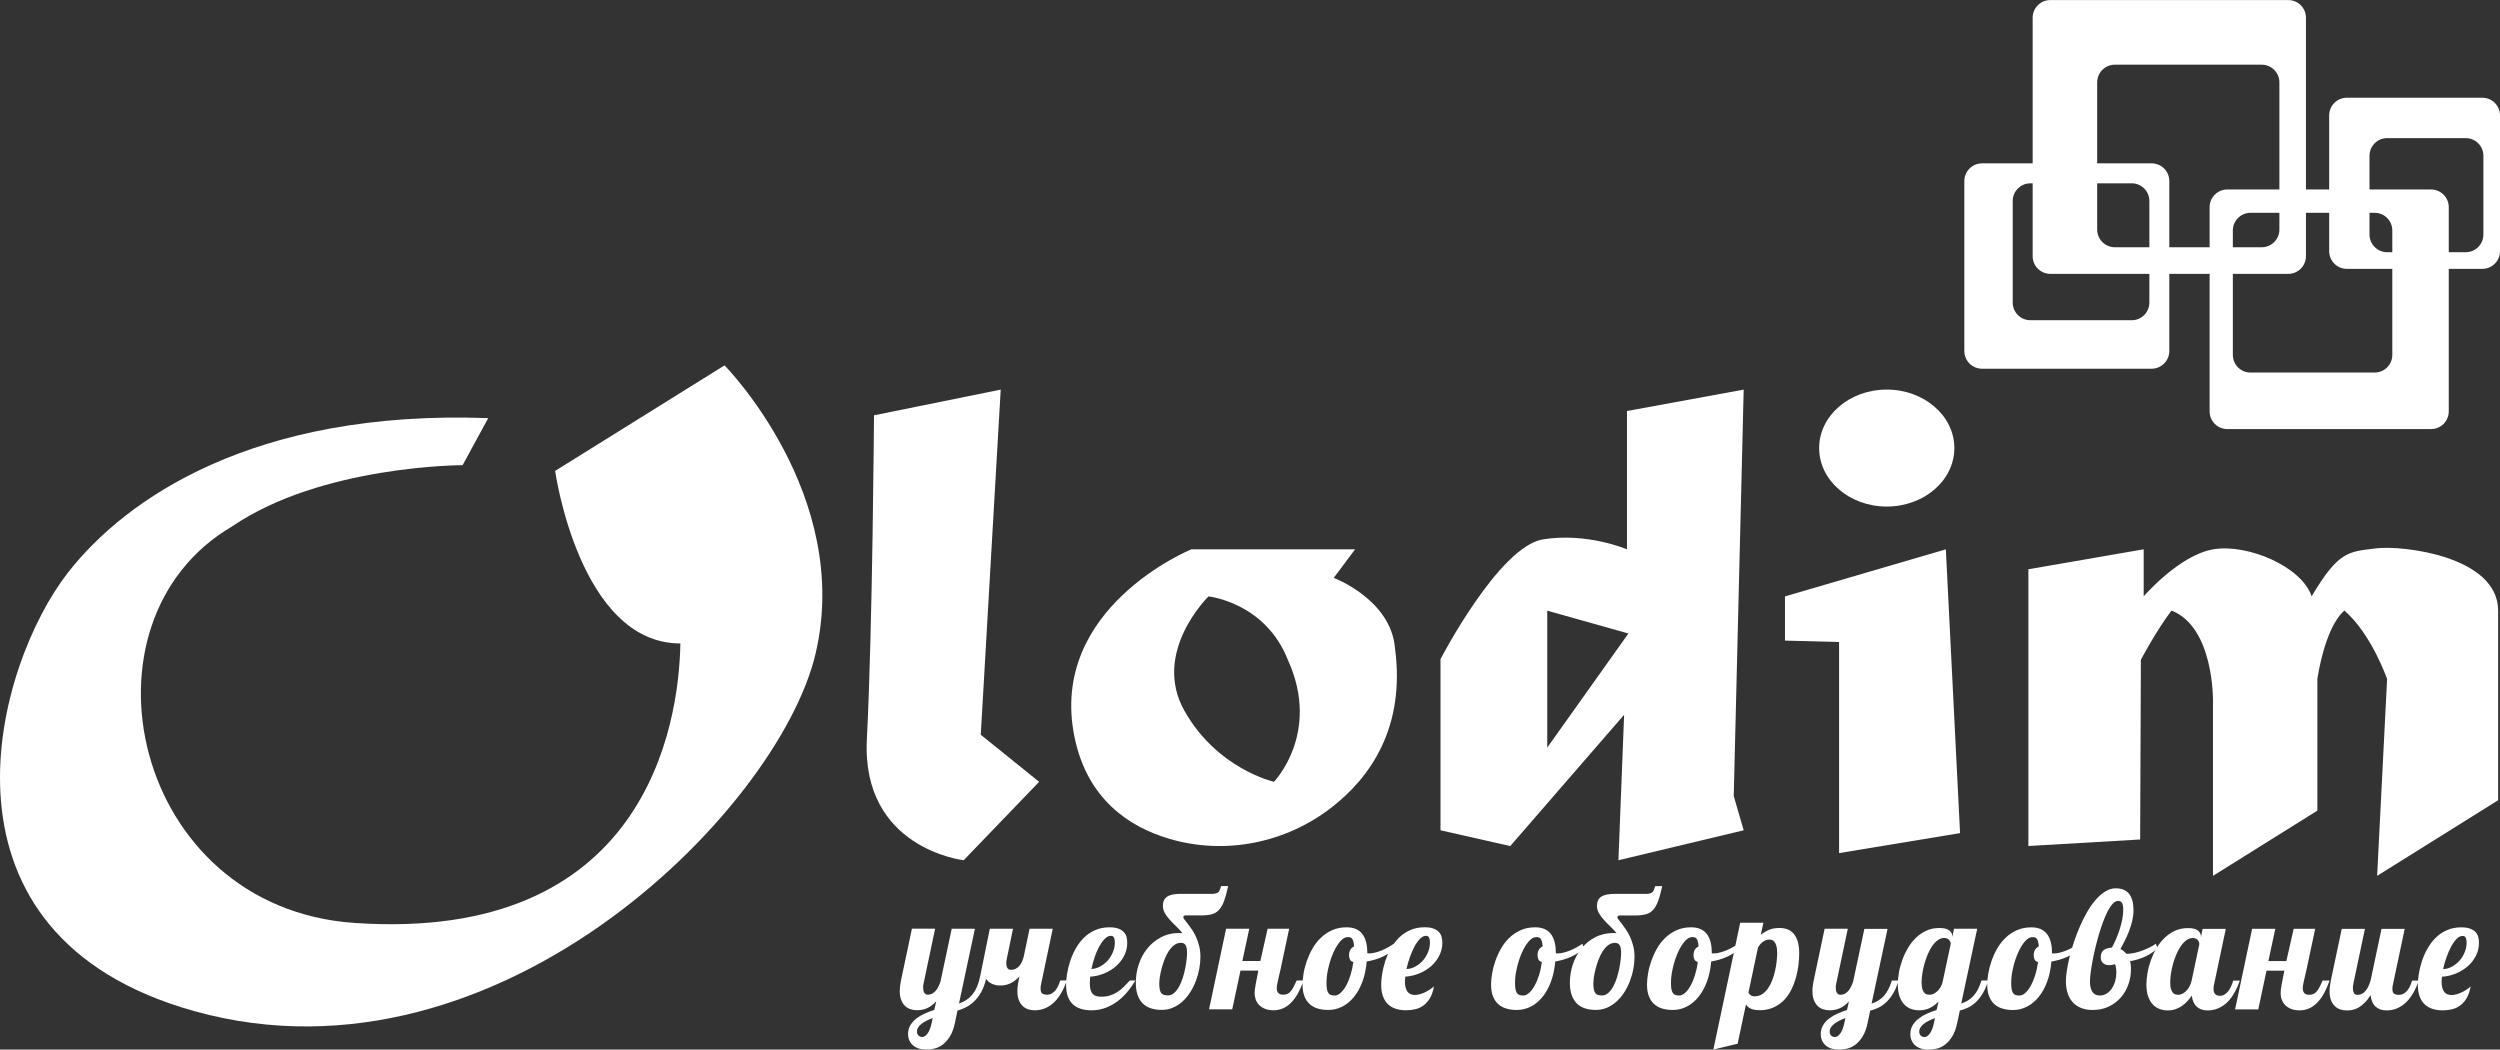 <svg width="131" height="55" viewBox="0 0 131 55" fill="none" xmlns="http://www.w3.org/2000/svg">
<rect x="0" y="0" width="131" height="55" fill="#333333" stroke="none"/>
<path d="M25.583 21.91C13.276 21.461 6.588 26.144 3.58 29.98C-0.257 34.871 -4.027 48.513 9.472 52.772C25.608 57.863 40.799 42.534 42.739 34.239C44.679 25.945 37.966 19.145 37.966 19.145L29.089 24.676C29.089 24.676 30.358 33.717 35.652 33.717C35.578 38.05 33.788 49.409 18.573 48.362C6.93 47.562 3.661 32.562 12.157 27.588C16.856 24.375 24.241 24.375 24.241 24.375L25.583 21.91Z" fill="white"/>
<path d="M45.798 21.762L52.437 20.416L51.392 38.501L54.451 40.967L50.497 45.076C50.497 45.076 45.127 44.477 45.424 38.725C45.722 32.973 45.798 21.762 45.798 21.762Z" fill="white"/>
<path d="M71.007 28.785L69.888 30.28C69.888 30.28 72.871 31.401 73.095 33.941C73.661 38.138 71.783 40.747 69.787 42.301C67.373 44.182 64.18 44.821 61.249 43.946C59.154 43.321 56.984 41.879 56.31 38.649C54.894 31.849 62.426 28.785 62.426 28.785H71.007ZM63.325 31.251C63.325 31.251 60.342 34.165 62.056 37.23C63.773 40.294 66.755 40.967 66.755 40.967C66.755 40.967 69.217 38.427 67.501 34.616C66.308 31.551 63.323 31.253 63.323 31.253L63.325 31.251Z" fill="white"/>
<path d="M75.482 43.507V34.54C75.482 34.54 78.541 28.637 80.853 28.263C83.164 27.888 85.254 28.785 85.254 28.785V21.537L91.369 20.416L90.848 41.713L91.369 43.507L84.806 45.076L85.104 37.454L79.136 44.334L75.482 43.507ZM85.328 33.195L81.076 32V39.173L85.328 33.195Z" fill="white"/>
<path d="M93.533 33.567V31.251L101.962 28.785L102.707 43.655L96.368 44.702V33.643L93.533 33.567Z" fill="white"/>
<path d="M98.865 26.543C100.822 26.543 102.408 25.171 102.408 23.479C102.408 21.786 100.822 20.414 98.865 20.414C96.909 20.414 95.323 21.786 95.323 23.479C95.323 25.171 96.909 26.543 98.865 26.543Z" fill="white"/>
<path d="M106.288 44.332V29.83L112.329 28.783V31.249C112.329 31.249 114.193 29.081 115.983 28.783C117.773 28.485 120.608 29.68 121.13 31.249C122.546 28.857 123.07 28.915 124.486 28.736C125.903 28.556 130.902 29.155 130.902 31.995V41.933L124.562 45.894L125.084 35.582C125.084 35.582 124.269 33.221 122.846 31.995C121.801 32.892 121.43 35.582 121.43 35.582V42.476L115.961 45.894V36.741C115.961 36.741 116.024 32.856 113.786 31.995C112.965 33.078 112.182 34.573 112.182 34.573L112.144 43.989L106.288 44.33V44.332Z" fill="white"/>
<path d="M112.745 19.32H103.858C103.345 19.32 102.931 18.905 102.931 18.392V9.488C102.931 8.974 103.345 8.56 103.858 8.56H112.745C113.258 8.56 113.672 8.974 113.672 9.488V18.392C113.672 18.905 113.258 19.32 112.745 19.32ZM112.627 15.852V10.535C112.627 10.021 112.213 9.606 111.7 9.606H106.393C105.88 9.606 105.466 10.021 105.466 10.535V15.852C105.466 16.366 105.88 16.78 106.393 16.78H111.7C112.213 16.78 112.627 16.366 112.627 15.852Z" fill="white"/>
<path d="M130.074 14.088H122.976C122.463 14.088 122.049 13.673 122.049 13.16V6.049C122.049 5.535 122.463 5.121 122.976 5.121H130.074C130.586 5.121 131 5.535 131 6.049V13.16C131 13.673 130.586 14.088 130.074 14.088ZM124.162 8.165V12.288C124.162 12.801 124.576 13.216 125.088 13.216H129.203C129.716 13.216 130.13 12.801 130.13 12.288V8.165C130.13 7.652 129.716 7.237 129.203 7.237H125.088C124.576 7.237 124.162 7.652 124.162 8.165Z" fill="white"/>
<path d="M128.315 10.857V21.555C128.315 22.069 127.901 22.483 127.388 22.483H116.711C116.198 22.483 115.784 22.069 115.784 21.555V10.857C115.784 10.344 116.198 9.929 116.711 9.929H127.388C127.901 9.929 128.315 10.344 128.315 10.857ZM124.43 11.151H117.928C117.415 11.151 117.001 11.566 117.001 12.079V18.594C117.001 19.107 117.415 19.522 117.928 19.522H124.43C124.943 19.522 125.357 19.107 125.357 18.594V12.079C125.357 11.566 124.943 11.151 124.43 11.151Z" fill="white"/>
<path d="M106.511 13.422V0.931C106.511 0.417 106.925 0.003 107.438 0.003H119.906C120.418 0.003 120.832 0.417 120.832 0.931V13.422C120.832 13.935 120.418 14.35 119.906 14.35H107.438C106.925 14.35 106.511 13.935 106.511 13.422ZM110.819 12.956H118.514C119.026 12.956 119.44 12.541 119.44 12.028V4.318C119.44 3.805 119.026 3.39 118.514 3.39H110.819C110.306 3.39 109.892 3.805 109.892 4.318V12.028C109.892 12.541 110.306 12.956 110.819 12.956Z" fill="white"/>
<path d="M55.905 51.376C55.825 51.604 55.74 51.801 55.646 51.969C55.552 52.138 55.455 52.279 55.355 52.395C55.254 52.512 55.153 52.604 55.048 52.676C54.943 52.748 54.842 52.801 54.744 52.842C54.645 52.88 54.551 52.907 54.46 52.92C54.37 52.934 54.287 52.94 54.214 52.94C54.088 52.94 53.97 52.92 53.86 52.882C53.75 52.844 53.654 52.783 53.574 52.7C53.493 52.617 53.428 52.514 53.381 52.386C53.334 52.261 53.312 52.108 53.312 51.929C53.312 51.853 53.316 51.768 53.327 51.676C53.339 51.584 53.354 51.483 53.377 51.378L53.417 51.167C53.327 51.266 53.236 51.346 53.146 51.409C53.057 51.472 52.969 51.519 52.884 51.553C52.799 51.586 52.717 51.611 52.638 51.622C52.558 51.636 52.482 51.64 52.408 51.64C52.253 51.64 52.115 51.611 51.987 51.555C51.862 51.499 51.754 51.411 51.669 51.292C51.604 51.58 51.513 51.819 51.399 52.014C51.285 52.209 51.157 52.371 51.02 52.496C50.884 52.622 50.741 52.723 50.593 52.792C50.445 52.864 50.304 52.918 50.172 52.954L50.045 53.563C49.984 53.866 49.897 54.111 49.783 54.297C49.669 54.483 49.541 54.628 49.403 54.734C49.262 54.839 49.116 54.908 48.964 54.944C48.812 54.98 48.666 54.998 48.526 54.998C48.396 54.998 48.275 54.98 48.161 54.947C48.047 54.913 47.948 54.861 47.863 54.794C47.778 54.727 47.711 54.642 47.66 54.539C47.608 54.435 47.583 54.315 47.583 54.178C47.583 54.001 47.626 53.846 47.709 53.711C47.791 53.577 47.901 53.458 48.031 53.359C48.163 53.259 48.311 53.173 48.474 53.102C48.637 53.03 48.798 52.969 48.957 52.92L49.06 52.467C48.971 52.566 48.879 52.647 48.789 52.709C48.7 52.772 48.611 52.819 48.526 52.851C48.44 52.884 48.358 52.907 48.279 52.918C48.201 52.929 48.123 52.936 48.049 52.936C47.923 52.936 47.805 52.916 47.695 52.877C47.586 52.839 47.489 52.779 47.409 52.696C47.328 52.613 47.263 52.51 47.217 52.382C47.169 52.257 47.147 52.104 47.147 51.925C47.147 51.849 47.152 51.763 47.163 51.671C47.174 51.58 47.19 51.479 47.212 51.373L47.785 48.663H49L48.396 51.535C48.38 51.606 48.371 51.678 48.371 51.75C48.371 51.799 48.376 51.846 48.385 51.891C48.393 51.936 48.407 51.974 48.425 52.008C48.445 52.041 48.469 52.07 48.501 52.091C48.532 52.111 48.572 52.122 48.622 52.122C48.698 52.122 48.772 52.104 48.839 52.07C48.906 52.037 48.966 51.987 49.022 51.927C49.078 51.864 49.125 51.792 49.168 51.707C49.21 51.622 49.248 51.53 49.282 51.431L49.87 48.667H51.085L50.251 52.586C50.392 52.537 50.519 52.474 50.636 52.398C50.752 52.322 50.857 52.227 50.951 52.113C51.045 51.999 51.126 51.862 51.195 51.703C51.264 51.544 51.322 51.353 51.365 51.133L51.866 48.667H53.081L52.757 50.239C52.737 50.315 52.728 50.394 52.728 50.474C52.728 50.571 52.746 50.651 52.784 50.719C52.822 50.786 52.887 50.819 52.983 50.819C53.148 50.819 53.287 50.752 53.406 50.62C53.522 50.488 53.605 50.311 53.65 50.093L53.95 48.665H55.164L54.56 51.537C54.547 51.584 54.538 51.629 54.533 51.676C54.529 51.721 54.527 51.766 54.527 51.81C54.527 51.929 54.554 52.01 54.61 52.055C54.666 52.1 54.753 52.122 54.874 52.122C54.956 52.122 55.032 52.104 55.1 52.066C55.167 52.028 55.232 51.976 55.29 51.911C55.348 51.846 55.397 51.766 55.442 51.674C55.487 51.582 55.523 51.481 55.554 51.376H55.907H55.905ZM48.872 53.346C48.763 53.386 48.657 53.431 48.559 53.48C48.461 53.528 48.373 53.581 48.297 53.64C48.221 53.698 48.161 53.761 48.116 53.833C48.071 53.902 48.049 53.98 48.049 54.066C48.049 54.095 48.053 54.128 48.065 54.16C48.076 54.193 48.094 54.222 48.116 54.249C48.138 54.276 48.17 54.299 48.206 54.315C48.241 54.33 48.284 54.339 48.333 54.339C48.42 54.339 48.51 54.279 48.604 54.155C48.696 54.032 48.769 53.844 48.823 53.588L48.872 53.344V53.346ZM59.497 51.376C59.378 51.573 59.244 51.766 59.092 51.954C58.939 52.142 58.767 52.308 58.577 52.454C58.387 52.599 58.174 52.716 57.944 52.806C57.713 52.895 57.458 52.94 57.181 52.94C56.979 52.94 56.798 52.916 56.637 52.864C56.476 52.812 56.337 52.734 56.221 52.626C56.104 52.519 56.017 52.382 55.954 52.212C55.892 52.044 55.863 51.837 55.863 51.6C55.863 51.438 55.878 51.25 55.912 51.039C55.945 50.828 55.997 50.611 56.069 50.387C56.14 50.165 56.234 49.945 56.353 49.73C56.471 49.515 56.614 49.324 56.78 49.154C56.946 48.983 57.145 48.849 57.369 48.746C57.595 48.643 57.85 48.591 58.138 48.591C58.328 48.591 58.483 48.614 58.602 48.658C58.72 48.703 58.816 48.764 58.886 48.838C58.955 48.912 59.004 48.997 59.029 49.096C59.056 49.194 59.067 49.295 59.067 49.398C59.067 49.643 59.013 49.871 58.906 50.08C58.798 50.291 58.655 50.474 58.476 50.631C58.297 50.788 58.089 50.914 57.856 51.01C57.624 51.106 57.38 51.163 57.127 51.178C57.122 51.241 57.116 51.301 57.114 51.358C57.109 51.414 57.107 51.467 57.107 51.517C57.107 51.66 57.12 51.777 57.145 51.869C57.172 51.961 57.21 52.032 57.261 52.086C57.313 52.138 57.375 52.176 57.451 52.196C57.527 52.216 57.615 52.227 57.718 52.227C57.886 52.227 58.038 52.205 58.172 52.162C58.308 52.117 58.434 52.057 58.552 51.981C58.671 51.904 58.783 51.813 58.888 51.709C58.993 51.604 59.1 51.494 59.208 51.376H59.497ZM57.194 50.777C57.353 50.766 57.507 50.721 57.655 50.64C57.803 50.559 57.935 50.456 58.047 50.329C58.158 50.201 58.248 50.055 58.317 49.891C58.385 49.728 58.418 49.557 58.418 49.383C58.418 49.277 58.402 49.194 58.373 49.131C58.342 49.069 58.288 49.037 58.208 49.037C58.1 49.037 57.995 49.089 57.892 49.192C57.789 49.295 57.693 49.43 57.601 49.593C57.512 49.759 57.431 49.945 57.36 50.151C57.29 50.36 57.234 50.568 57.192 50.777H57.194ZM62.115 47.972C62.083 47.972 62.059 47.977 62.038 47.988C62.018 47.999 62.007 48.029 62.007 48.076C62.007 48.098 62.03 48.136 62.072 48.192C62.117 48.248 62.17 48.318 62.238 48.403C62.303 48.488 62.376 48.589 62.455 48.703C62.533 48.818 62.605 48.948 62.672 49.093C62.739 49.239 62.793 49.398 62.837 49.573C62.882 49.748 62.902 49.938 62.902 50.142C62.902 50.346 62.882 50.559 62.84 50.777C62.799 50.994 62.739 51.205 62.661 51.411C62.582 51.618 62.484 51.813 62.367 51.994C62.251 52.178 62.117 52.337 61.967 52.474C61.817 52.611 61.649 52.721 61.466 52.799C61.282 52.88 61.083 52.918 60.868 52.918C60.653 52.918 60.468 52.889 60.3 52.833C60.132 52.777 59.991 52.691 59.875 52.575C59.758 52.458 59.671 52.312 59.608 52.131C59.546 51.952 59.517 51.736 59.517 51.49C59.517 51.172 59.566 50.855 59.667 50.546C59.767 50.234 59.915 49.956 60.112 49.71C60.309 49.463 60.548 49.266 60.835 49.114C61.121 48.963 61.448 48.887 61.819 48.887C61.848 48.887 61.875 48.887 61.898 48.892C61.92 48.896 61.942 48.896 61.962 48.896C61.85 48.762 61.734 48.636 61.613 48.522C61.492 48.405 61.383 48.293 61.282 48.181C61.181 48.069 61.099 47.957 61.034 47.84C60.969 47.724 60.935 47.598 60.935 47.461C60.935 47.246 61.007 47.089 61.155 46.988C61.3 46.887 61.533 46.838 61.85 46.838H63.509C63.607 46.838 63.685 46.827 63.748 46.802C63.811 46.78 63.858 46.739 63.891 46.683C63.925 46.627 63.956 46.542 63.983 46.43H64.355C64.285 46.755 64.213 47.017 64.14 47.217C64.066 47.419 63.974 47.573 63.869 47.685C63.761 47.798 63.634 47.872 63.484 47.91C63.334 47.948 63.151 47.968 62.931 47.968H62.121L62.115 47.972ZM61.188 52.162C61.313 52.162 61.428 52.117 61.528 52.028C61.629 51.938 61.716 51.824 61.792 51.683C61.868 51.541 61.931 51.387 61.985 51.216C62.036 51.046 62.079 50.88 62.11 50.716C62.141 50.555 62.166 50.405 62.179 50.268C62.195 50.131 62.202 50.03 62.202 49.961C62.202 49.851 62.195 49.759 62.182 49.687C62.168 49.613 62.148 49.557 62.119 49.517C62.092 49.477 62.059 49.447 62.018 49.43C61.978 49.414 61.933 49.405 61.88 49.405C61.745 49.405 61.624 49.447 61.515 49.533C61.407 49.618 61.311 49.728 61.226 49.86C61.144 49.995 61.07 50.142 61.009 50.306C60.949 50.47 60.9 50.629 60.859 50.786C60.819 50.943 60.79 51.089 60.772 51.223C60.754 51.358 60.745 51.461 60.745 51.532C60.745 51.656 60.754 51.759 60.77 51.84C60.785 51.92 60.812 51.985 60.848 52.032C60.884 52.079 60.929 52.113 60.985 52.131C61.041 52.149 61.108 52.158 61.186 52.158L61.188 52.162ZM68.304 51.376C67.95 52.418 67.427 52.938 66.735 52.938C66.565 52.938 66.418 52.913 66.292 52.864C66.167 52.815 66.064 52.747 65.983 52.667C65.903 52.584 65.843 52.49 65.802 52.38C65.762 52.272 65.742 52.16 65.742 52.044C65.742 51.927 65.76 51.77 65.798 51.568C65.836 51.367 65.88 51.131 65.936 50.86H65.001L64.569 52.889H63.354L64.247 48.665H65.462L65.1 50.355H66.042L66.424 48.665H67.552L67.107 50.761C67.044 51.032 66.993 51.252 66.957 51.416C66.921 51.58 66.901 51.696 66.901 51.768C66.901 52.005 67.013 52.122 67.239 52.122C67.324 52.122 67.398 52.108 67.46 52.079C67.523 52.05 67.581 52.005 67.635 51.943C67.689 51.88 67.738 51.804 67.787 51.709C67.834 51.615 67.888 51.505 67.946 51.376H68.304ZM73.11 49.681C72.945 49.853 72.732 50.001 72.473 50.122C72.211 50.243 71.927 50.331 71.616 50.382C71.582 50.772 71.508 51.124 71.392 51.438C71.275 51.752 71.128 52.019 70.949 52.239C70.77 52.458 70.566 52.629 70.336 52.745C70.105 52.864 69.861 52.922 69.602 52.922C69.407 52.922 69.226 52.898 69.06 52.851C68.895 52.803 68.751 52.725 68.633 52.62C68.514 52.514 68.42 52.375 68.353 52.207C68.286 52.039 68.252 51.833 68.252 51.591C68.252 51.425 68.27 51.239 68.304 51.028C68.337 50.817 68.393 50.602 68.469 50.378C68.546 50.156 68.642 49.936 68.763 49.723C68.881 49.51 69.027 49.32 69.199 49.152C69.371 48.983 69.568 48.849 69.794 48.746C70.02 48.643 70.275 48.591 70.564 48.591C71.287 48.591 71.647 49.042 71.647 49.941V49.95C71.66 49.954 71.674 49.959 71.685 49.959H71.736C71.835 49.959 71.942 49.945 72.056 49.916C72.171 49.887 72.285 49.849 72.401 49.802C72.515 49.755 72.629 49.701 72.739 49.638C72.849 49.575 72.949 49.515 73.039 49.45L73.112 49.681H73.11ZM70.915 50.407C70.828 50.385 70.767 50.342 70.736 50.277C70.705 50.212 70.689 50.138 70.689 50.053C70.689 49.934 70.714 49.838 70.761 49.761C70.808 49.685 70.873 49.629 70.953 49.593C70.949 49.504 70.938 49.425 70.924 49.365C70.911 49.304 70.891 49.252 70.866 49.212C70.841 49.172 70.81 49.145 70.774 49.127C70.736 49.111 70.689 49.102 70.633 49.102C70.532 49.102 70.434 49.14 70.34 49.219C70.246 49.297 70.159 49.401 70.074 49.531C69.991 49.66 69.913 49.809 69.843 49.974C69.774 50.14 69.714 50.313 69.664 50.488C69.615 50.665 69.577 50.837 69.548 51.01C69.521 51.183 69.508 51.337 69.508 51.479C69.508 51.62 69.514 51.732 69.53 51.822C69.546 51.909 69.57 51.978 69.604 52.03C69.638 52.082 69.682 52.115 69.738 52.135C69.794 52.156 69.861 52.165 69.94 52.165C70.04 52.165 70.143 52.12 70.246 52.028C70.349 51.936 70.445 51.813 70.532 51.656C70.62 51.499 70.698 51.313 70.765 51.1C70.832 50.885 70.882 50.654 70.915 50.407ZM75.14 51.689C75.095 51.934 75.028 52.135 74.934 52.295C74.84 52.454 74.73 52.582 74.601 52.678C74.471 52.774 74.33 52.842 74.173 52.88C74.016 52.918 73.853 52.938 73.683 52.938C73.486 52.938 73.307 52.913 73.146 52.862C72.985 52.81 72.849 52.732 72.734 52.624C72.62 52.517 72.533 52.38 72.468 52.209C72.405 52.041 72.374 51.835 72.374 51.597C72.374 51.436 72.39 51.248 72.423 51.037C72.457 50.826 72.508 50.609 72.58 50.385C72.652 50.163 72.746 49.943 72.864 49.728C72.983 49.513 73.126 49.322 73.291 49.152C73.457 48.981 73.654 48.847 73.88 48.744C74.106 48.641 74.361 48.589 74.65 48.589C74.84 48.589 74.994 48.611 75.113 48.656C75.232 48.701 75.328 48.762 75.397 48.836C75.466 48.91 75.516 48.995 75.54 49.093C75.565 49.192 75.578 49.293 75.578 49.396C75.578 49.64 75.525 49.869 75.417 50.078C75.31 50.288 75.167 50.472 74.988 50.629C74.809 50.786 74.601 50.911 74.368 51.008C74.135 51.104 73.891 51.16 73.638 51.176C73.634 51.223 73.627 51.268 73.625 51.31C73.621 51.353 73.618 51.393 73.618 51.431C73.618 51.566 73.632 51.678 73.659 51.77C73.685 51.86 73.723 51.934 73.77 51.987C73.817 52.041 73.871 52.079 73.936 52.102C74.001 52.124 74.068 52.135 74.142 52.135C74.225 52.135 74.31 52.122 74.399 52.097C74.489 52.073 74.576 52.039 74.663 51.999C74.751 51.958 74.833 51.909 74.916 51.858C74.999 51.806 75.073 51.748 75.138 51.687L75.14 51.689ZM73.699 50.777C73.86 50.772 74.016 50.728 74.164 50.647C74.312 50.566 74.444 50.461 74.558 50.333C74.672 50.205 74.762 50.059 74.829 49.894C74.896 49.728 74.93 49.557 74.93 49.383C74.93 49.277 74.914 49.194 74.885 49.131C74.856 49.069 74.8 49.037 74.719 49.037C74.612 49.037 74.507 49.091 74.404 49.197C74.301 49.302 74.204 49.439 74.115 49.607C74.025 49.775 73.945 49.961 73.873 50.167C73.802 50.373 73.741 50.577 73.699 50.777ZM82.989 49.681C82.824 49.853 82.611 50.001 82.352 50.122C82.09 50.243 81.806 50.331 81.495 50.382C81.461 50.772 81.387 51.124 81.271 51.438C81.155 51.752 81.007 52.019 80.828 52.239C80.649 52.458 80.445 52.629 80.215 52.745C79.984 52.864 79.74 52.922 79.481 52.922C79.286 52.922 79.105 52.898 78.939 52.851C78.774 52.803 78.63 52.725 78.512 52.62C78.393 52.514 78.299 52.375 78.232 52.207C78.165 52.039 78.132 51.833 78.132 51.591C78.132 51.425 78.149 51.239 78.183 51.028C78.217 50.817 78.272 50.602 78.349 50.378C78.425 50.156 78.521 49.936 78.642 49.723C78.76 49.51 78.906 49.32 79.078 49.152C79.25 48.983 79.447 48.849 79.673 48.746C79.899 48.643 80.154 48.591 80.443 48.591C81.166 48.591 81.526 49.042 81.526 49.941V49.95C81.539 49.954 81.553 49.959 81.564 49.959H81.615C81.714 49.959 81.821 49.945 81.936 49.916C82.05 49.887 82.164 49.849 82.28 49.802C82.394 49.755 82.508 49.701 82.618 49.638C82.728 49.575 82.828 49.515 82.918 49.45L82.992 49.681H82.989ZM80.794 50.407C80.707 50.385 80.647 50.342 80.615 50.277C80.584 50.212 80.568 50.138 80.568 50.053C80.568 49.934 80.593 49.838 80.64 49.761C80.687 49.685 80.752 49.629 80.832 49.593C80.828 49.504 80.817 49.425 80.803 49.365C80.79 49.304 80.77 49.252 80.745 49.212C80.721 49.172 80.689 49.145 80.653 49.127C80.615 49.111 80.568 49.102 80.512 49.102C80.412 49.102 80.313 49.14 80.219 49.219C80.125 49.297 80.038 49.401 79.953 49.531C79.87 49.66 79.792 49.809 79.722 49.974C79.653 50.14 79.593 50.313 79.543 50.488C79.494 50.665 79.456 50.837 79.427 51.01C79.4 51.183 79.387 51.337 79.387 51.479C79.387 51.62 79.394 51.732 79.409 51.822C79.425 51.909 79.45 51.978 79.483 52.03C79.517 52.082 79.561 52.115 79.617 52.135C79.673 52.156 79.74 52.165 79.819 52.165C79.919 52.165 80.022 52.12 80.125 52.028C80.228 51.936 80.324 51.813 80.412 51.656C80.499 51.499 80.577 51.313 80.644 51.1C80.712 50.885 80.761 50.654 80.794 50.407ZM84.86 47.975C84.829 47.975 84.804 47.979 84.784 47.99C84.764 48.002 84.753 48.031 84.753 48.078C84.753 48.1 84.775 48.138 84.818 48.194C84.862 48.25 84.916 48.32 84.983 48.405C85.048 48.49 85.122 48.591 85.2 48.706C85.278 48.82 85.35 48.95 85.417 49.096C85.484 49.241 85.538 49.401 85.583 49.575C85.628 49.752 85.648 49.941 85.648 50.145C85.648 50.349 85.628 50.562 85.585 50.779C85.545 50.997 85.484 51.207 85.406 51.414C85.328 51.62 85.229 51.815 85.113 51.996C84.997 52.18 84.862 52.339 84.712 52.476C84.562 52.613 84.395 52.723 84.211 52.801C84.028 52.882 83.829 52.92 83.614 52.92C83.399 52.92 83.213 52.891 83.045 52.835C82.877 52.779 82.737 52.694 82.62 52.577C82.506 52.461 82.417 52.315 82.354 52.133C82.291 51.954 82.262 51.739 82.262 51.492C82.262 51.174 82.311 50.858 82.412 50.548C82.513 50.237 82.66 49.959 82.857 49.712C83.054 49.465 83.294 49.268 83.58 49.116C83.867 48.966 84.193 48.889 84.565 48.889C84.594 48.889 84.621 48.889 84.643 48.894C84.665 48.896 84.688 48.898 84.708 48.898C84.596 48.764 84.48 48.638 84.359 48.524C84.238 48.41 84.128 48.295 84.028 48.183C83.927 48.071 83.844 47.959 83.779 47.842C83.714 47.726 83.681 47.6 83.681 47.464C83.681 47.248 83.755 47.091 83.9 46.99C84.046 46.89 84.278 46.84 84.596 46.84H86.254C86.353 46.84 86.431 46.829 86.494 46.804C86.556 46.782 86.603 46.742 86.637 46.686C86.67 46.63 86.702 46.544 86.728 46.432H87.1C87.031 46.757 86.959 47.02 86.885 47.219C86.811 47.419 86.72 47.576 86.614 47.688C86.507 47.8 86.379 47.874 86.23 47.912C86.08 47.95 85.896 47.97 85.677 47.97H84.867L84.86 47.975ZM83.934 52.165C84.059 52.165 84.173 52.12 84.274 52.03C84.374 51.94 84.462 51.826 84.538 51.685C84.614 51.544 84.677 51.389 84.73 51.219C84.782 51.048 84.824 50.882 84.856 50.719C84.887 50.557 84.912 50.407 84.925 50.27C84.941 50.133 84.947 50.033 84.947 49.963C84.947 49.853 84.941 49.761 84.927 49.69C84.914 49.618 84.894 49.56 84.865 49.519C84.838 49.479 84.804 49.45 84.764 49.432C84.724 49.416 84.679 49.407 84.625 49.407C84.491 49.407 84.37 49.45 84.26 49.535C84.151 49.62 84.057 49.73 83.972 49.862C83.889 49.997 83.815 50.145 83.755 50.308C83.694 50.472 83.645 50.631 83.605 50.788C83.564 50.945 83.535 51.091 83.517 51.225C83.5 51.36 83.491 51.463 83.491 51.535C83.491 51.658 83.5 51.761 83.515 51.842C83.531 51.922 83.558 51.987 83.594 52.035C83.629 52.082 83.674 52.115 83.73 52.133C83.786 52.151 83.853 52.16 83.931 52.16L83.934 52.165ZM91.161 49.681C90.996 49.853 90.783 50.001 90.523 50.122C90.262 50.243 89.978 50.331 89.666 50.382C89.633 50.772 89.559 51.124 89.443 51.438C89.326 51.752 89.179 52.019 89 52.239C88.821 52.458 88.617 52.629 88.387 52.745C88.156 52.864 87.912 52.922 87.653 52.922C87.458 52.922 87.277 52.898 87.111 52.851C86.946 52.803 86.802 52.725 86.684 52.62C86.565 52.514 86.471 52.375 86.404 52.207C86.337 52.039 86.303 51.833 86.303 51.591C86.303 51.425 86.321 51.239 86.355 51.028C86.388 50.817 86.444 50.602 86.52 50.378C86.597 50.156 86.693 49.936 86.814 49.723C86.932 49.51 87.078 49.32 87.25 49.152C87.422 48.983 87.619 48.849 87.845 48.746C88.071 48.643 88.326 48.591 88.615 48.591C89.338 48.591 89.698 49.042 89.698 49.941V49.95C89.711 49.954 89.725 49.959 89.736 49.959H89.787C89.886 49.959 89.993 49.945 90.107 49.916C90.221 49.887 90.336 49.849 90.452 49.802C90.566 49.755 90.68 49.701 90.79 49.638C90.899 49.575 91 49.515 91.09 49.45L91.163 49.681H91.161ZM88.966 50.407C88.879 50.385 88.819 50.342 88.787 50.277C88.756 50.212 88.74 50.138 88.74 50.053C88.74 49.934 88.765 49.838 88.812 49.761C88.859 49.685 88.924 49.629 89.004 49.593C89 49.504 88.989 49.425 88.975 49.365C88.962 49.304 88.942 49.252 88.917 49.212C88.892 49.172 88.861 49.145 88.825 49.127C88.787 49.111 88.74 49.102 88.684 49.102C88.584 49.102 88.485 49.14 88.391 49.219C88.297 49.297 88.21 49.401 88.125 49.531C88.042 49.66 87.964 49.809 87.894 49.974C87.825 50.14 87.764 50.313 87.715 50.488C87.666 50.665 87.628 50.837 87.599 51.01C87.572 51.183 87.559 51.337 87.559 51.479C87.559 51.62 87.565 51.732 87.581 51.822C87.597 51.909 87.621 51.978 87.655 52.03C87.689 52.082 87.733 52.115 87.789 52.135C87.845 52.156 87.912 52.165 87.99 52.165C88.091 52.165 88.194 52.12 88.297 52.028C88.4 51.936 88.496 51.813 88.584 51.656C88.671 51.499 88.749 51.313 88.816 51.1C88.883 50.885 88.933 50.654 88.966 50.407ZM89.778 55.003L91.186 48.353H92.401L92.264 48.988C92.388 48.883 92.528 48.797 92.69 48.728C92.848 48.658 93.034 48.625 93.249 48.625C93.392 48.625 93.526 48.647 93.652 48.692C93.777 48.737 93.887 48.811 93.978 48.914C94.07 49.017 94.144 49.154 94.198 49.324C94.251 49.495 94.278 49.705 94.278 49.954C94.278 50.145 94.265 50.349 94.24 50.571C94.213 50.793 94.169 51.014 94.106 51.234C94.043 51.454 93.96 51.669 93.858 51.873C93.755 52.077 93.627 52.259 93.473 52.416C93.318 52.573 93.137 52.698 92.927 52.792C92.716 52.886 92.477 52.934 92.204 52.934C92.097 52.934 92.003 52.925 91.924 52.909C91.844 52.893 91.777 52.871 91.721 52.844C91.665 52.817 91.618 52.783 91.58 52.747C91.542 52.709 91.513 52.673 91.488 52.633L91.052 54.691L89.781 54.996L89.778 55.003ZM91.622 52.012C91.638 52.059 91.671 52.102 91.723 52.144C91.774 52.185 91.846 52.207 91.942 52.207C92.09 52.207 92.222 52.169 92.338 52.093C92.455 52.017 92.555 51.916 92.643 51.792C92.73 51.667 92.804 51.526 92.864 51.367C92.924 51.207 92.974 51.044 93.012 50.876C93.05 50.707 93.079 50.541 93.097 50.378C93.115 50.214 93.124 50.066 93.124 49.934C93.124 49.773 93.108 49.645 93.079 49.551C93.048 49.456 93.012 49.387 92.969 49.34C92.927 49.293 92.88 49.264 92.831 49.25C92.781 49.237 92.737 49.232 92.698 49.232C92.602 49.232 92.502 49.268 92.396 49.338C92.291 49.407 92.197 49.513 92.119 49.649L91.62 52.012H91.622ZM97.87 53.568C97.809 53.871 97.722 54.115 97.608 54.301C97.494 54.487 97.366 54.633 97.228 54.738C97.087 54.843 96.941 54.913 96.789 54.949C96.637 54.985 96.491 55.003 96.35 55.003C96.221 55.003 96.1 54.985 95.986 54.951C95.871 54.917 95.773 54.866 95.688 54.799C95.603 54.731 95.536 54.646 95.484 54.543C95.433 54.44 95.408 54.319 95.408 54.182C95.408 54.005 95.451 53.85 95.534 53.716C95.616 53.581 95.726 53.463 95.856 53.364C95.986 53.265 96.135 53.178 96.299 53.106C96.462 53.034 96.623 52.974 96.782 52.925L96.885 52.472C96.796 52.57 96.704 52.651 96.614 52.714C96.523 52.777 96.435 52.824 96.35 52.855C96.265 52.889 96.183 52.911 96.104 52.922C96.024 52.936 95.948 52.94 95.874 52.94C95.748 52.94 95.63 52.92 95.52 52.882C95.41 52.844 95.314 52.783 95.234 52.7C95.153 52.617 95.088 52.514 95.041 52.386C94.994 52.261 94.972 52.108 94.972 51.929C94.972 51.853 94.976 51.768 94.988 51.676C94.999 51.584 95.014 51.483 95.037 51.378L95.61 48.667H96.825L96.218 51.539C96.203 51.611 96.194 51.683 96.194 51.754C96.194 51.804 96.198 51.851 96.207 51.896C96.216 51.94 96.23 51.978 96.247 52.012C96.267 52.046 96.292 52.075 96.323 52.095C96.355 52.115 96.395 52.127 96.444 52.127C96.52 52.127 96.594 52.108 96.661 52.075C96.728 52.041 96.789 51.992 96.845 51.931C96.901 51.869 96.948 51.797 96.99 51.712C97.033 51.627 97.071 51.535 97.104 51.436L97.693 48.672H98.908L98.071 52.59C98.201 52.546 98.317 52.494 98.42 52.431C98.525 52.369 98.619 52.29 98.707 52.196C98.794 52.102 98.872 51.987 98.942 51.855C99.011 51.723 99.076 51.566 99.134 51.38H99.487C99.402 51.66 99.302 51.893 99.185 52.082C99.069 52.268 98.944 52.422 98.812 52.541C98.68 52.66 98.543 52.752 98.404 52.815C98.266 52.877 98.129 52.927 97.997 52.958L97.87 53.568ZM96.697 53.348C96.588 53.389 96.482 53.433 96.384 53.483C96.285 53.53 96.198 53.584 96.122 53.642C96.046 53.7 95.986 53.763 95.941 53.835C95.896 53.904 95.874 53.983 95.874 54.068C95.874 54.097 95.878 54.131 95.889 54.162C95.9 54.196 95.918 54.225 95.941 54.252C95.963 54.279 95.995 54.301 96.03 54.317C96.066 54.332 96.109 54.341 96.158 54.341C96.245 54.341 96.335 54.281 96.429 54.157C96.52 54.034 96.594 53.846 96.648 53.59L96.697 53.346V53.348ZM102.564 53.568C102.504 53.871 102.417 54.115 102.302 54.301C102.188 54.487 102.061 54.633 101.922 54.738C101.783 54.843 101.636 54.913 101.483 54.949C101.331 54.985 101.186 55.003 101.045 55.003C100.915 55.003 100.794 54.985 100.68 54.951C100.566 54.917 100.468 54.866 100.383 54.799C100.297 54.731 100.23 54.646 100.179 54.543C100.127 54.44 100.103 54.319 100.103 54.182C100.103 54.005 100.145 53.85 100.228 53.716C100.311 53.581 100.421 53.463 100.55 53.364C100.68 53.265 100.83 53.178 100.993 53.106C101.157 53.034 101.318 52.974 101.477 52.925L101.58 52.478C101.457 52.611 101.311 52.721 101.146 52.808C100.98 52.895 100.788 52.94 100.568 52.94C100.423 52.94 100.282 52.918 100.148 52.871C100.013 52.824 99.895 52.748 99.79 52.64C99.684 52.532 99.602 52.393 99.539 52.218C99.476 52.046 99.445 51.833 99.445 51.584C99.445 51.391 99.465 51.185 99.503 50.965C99.541 50.745 99.602 50.526 99.68 50.306C99.76 50.086 99.859 49.876 99.978 49.674C100.096 49.472 100.237 49.293 100.398 49.138C100.559 48.983 100.741 48.858 100.944 48.766C101.148 48.674 101.372 48.627 101.615 48.627C101.859 48.627 102.027 48.667 102.137 48.75C102.244 48.833 102.3 48.934 102.3 49.055V49.105L102.39 48.667H103.605L102.768 52.586C102.898 52.541 103.014 52.49 103.117 52.427C103.222 52.364 103.316 52.286 103.403 52.191C103.491 52.097 103.569 51.983 103.638 51.851C103.708 51.718 103.773 51.562 103.831 51.376H104.184C104.099 51.656 103.999 51.889 103.882 52.077C103.766 52.263 103.641 52.418 103.508 52.537C103.376 52.656 103.24 52.747 103.101 52.81C102.963 52.873 102.826 52.922 102.694 52.954L102.566 53.563L102.564 53.568ZM101.392 53.348C101.282 53.389 101.177 53.433 101.078 53.483C100.98 53.53 100.893 53.584 100.817 53.642C100.741 53.7 100.68 53.763 100.635 53.835C100.591 53.904 100.568 53.983 100.568 54.068C100.568 54.097 100.573 54.131 100.584 54.162C100.595 54.196 100.613 54.225 100.635 54.252C100.658 54.279 100.689 54.301 100.725 54.317C100.761 54.332 100.803 54.341 100.852 54.341C100.94 54.341 101.029 54.281 101.123 54.157C101.215 54.034 101.289 53.846 101.342 53.59L101.392 53.346V53.348ZM102.22 49.463C102.22 49.439 102.213 49.407 102.204 49.374C102.193 49.338 102.175 49.304 102.148 49.27C102.121 49.237 102.088 49.21 102.043 49.185C101.998 49.163 101.942 49.149 101.875 49.149C101.756 49.149 101.645 49.188 101.539 49.266C101.434 49.342 101.336 49.445 101.248 49.573C101.161 49.701 101.083 49.847 101.014 50.008C100.944 50.169 100.886 50.337 100.839 50.51C100.792 50.683 100.754 50.851 100.729 51.017C100.705 51.183 100.691 51.333 100.691 51.465C100.691 51.627 100.707 51.752 100.736 51.84C100.765 51.927 100.803 51.992 100.846 52.035C100.888 52.077 100.935 52.102 100.984 52.111C101.034 52.12 101.078 52.124 101.116 52.124C101.175 52.124 101.235 52.111 101.302 52.082C101.367 52.053 101.434 52.01 101.497 51.956C101.562 51.9 101.62 51.833 101.671 51.75C101.723 51.667 101.763 51.573 101.79 51.465L102.217 49.465L102.22 49.463ZM108.988 49.683C108.823 49.855 108.61 50.004 108.351 50.125C108.089 50.246 107.805 50.333 107.494 50.385C107.46 50.775 107.386 51.127 107.27 51.441C107.154 51.754 107.006 52.021 106.827 52.241C106.648 52.461 106.444 52.631 106.214 52.747C105.983 52.866 105.739 52.925 105.48 52.925C105.285 52.925 105.104 52.9 104.938 52.853C104.773 52.806 104.63 52.727 104.511 52.622C104.392 52.517 104.298 52.378 104.231 52.209C104.164 52.041 104.131 51.835 104.131 51.593C104.131 51.427 104.148 51.241 104.182 51.03C104.216 50.819 104.272 50.604 104.348 50.38C104.424 50.158 104.52 49.938 104.641 49.725C104.759 49.513 104.905 49.322 105.077 49.154C105.249 48.986 105.446 48.851 105.672 48.748C105.898 48.645 106.153 48.593 106.442 48.593C107.165 48.593 107.525 49.044 107.525 49.943V49.952C107.538 49.956 107.552 49.961 107.563 49.961H107.615C107.713 49.961 107.82 49.947 107.935 49.918C108.049 49.889 108.163 49.851 108.279 49.804C108.393 49.757 108.507 49.703 108.617 49.64C108.727 49.578 108.827 49.517 108.917 49.452L108.991 49.683H108.988ZM106.793 50.409C106.706 50.387 106.646 50.344 106.614 50.279C106.583 50.214 106.567 50.14 106.567 50.055C106.567 49.936 106.592 49.84 106.639 49.764C106.686 49.687 106.751 49.631 106.831 49.596C106.827 49.506 106.816 49.427 106.802 49.367C106.789 49.306 106.769 49.255 106.744 49.214C106.719 49.174 106.688 49.147 106.652 49.129C106.614 49.114 106.567 49.105 106.511 49.105C106.411 49.105 106.312 49.143 106.218 49.221C106.124 49.3 106.037 49.403 105.952 49.533C105.869 49.663 105.791 49.811 105.722 49.977C105.652 50.142 105.592 50.315 105.543 50.49C105.493 50.667 105.455 50.84 105.426 51.012C105.399 51.185 105.386 51.34 105.386 51.481C105.386 51.622 105.393 51.734 105.408 51.824C105.424 51.911 105.449 51.981 105.482 52.032C105.516 52.084 105.56 52.117 105.616 52.138C105.672 52.158 105.739 52.167 105.818 52.167C105.918 52.167 106.021 52.122 106.124 52.03C106.227 51.938 106.323 51.815 106.411 51.658C106.498 51.501 106.576 51.315 106.643 51.102C106.711 50.887 106.76 50.656 106.793 50.409ZM113.045 49.683C112.891 49.849 112.689 49.99 112.441 50.109C112.193 50.228 111.917 50.315 111.615 50.367C111.636 50.429 111.647 50.497 111.653 50.564C111.658 50.633 111.662 50.707 111.662 50.786C111.662 51.064 111.618 51.331 111.526 51.588C111.434 51.846 111.304 52.073 111.13 52.27C110.955 52.467 110.747 52.626 110.499 52.745C110.25 52.864 109.969 52.922 109.653 52.922C109.411 52.922 109.203 52.884 109.026 52.808C108.85 52.732 108.704 52.626 108.59 52.492C108.474 52.357 108.389 52.196 108.335 52.012C108.279 51.826 108.252 51.624 108.252 51.405C108.252 51.254 108.27 51.068 108.304 50.849C108.337 50.629 108.387 50.391 108.449 50.133C108.512 49.876 108.59 49.609 108.684 49.333C108.778 49.057 108.881 48.786 108.997 48.522C109.112 48.257 109.239 48.004 109.38 47.764C109.519 47.524 109.669 47.316 109.828 47.134C109.986 46.952 110.152 46.811 110.327 46.706C110.501 46.6 110.68 46.547 110.868 46.547C111.009 46.547 111.137 46.569 111.251 46.612C111.367 46.654 111.463 46.721 111.544 46.813C111.624 46.905 111.685 47.024 111.73 47.172C111.774 47.32 111.794 47.497 111.794 47.706C111.794 47.885 111.772 48.067 111.73 48.25C111.685 48.434 111.629 48.616 111.562 48.791C111.492 48.968 111.419 49.136 111.34 49.295C111.26 49.456 111.184 49.6 111.11 49.73C111.172 49.759 111.231 49.795 111.28 49.838C111.331 49.878 111.378 49.927 111.425 49.981C111.557 49.981 111.694 49.965 111.837 49.934C111.98 49.903 112.119 49.862 112.258 49.811C112.394 49.759 112.526 49.703 112.649 49.64C112.772 49.578 112.88 49.515 112.971 49.45L113.05 49.681L113.045 49.683ZM110.819 50.521C110.772 50.537 110.729 50.55 110.691 50.559C110.653 50.568 110.593 50.573 110.515 50.573C110.382 50.573 110.277 50.537 110.197 50.463C110.116 50.391 110.078 50.288 110.078 50.156C110.078 50.066 110.094 49.988 110.123 49.927C110.152 49.867 110.195 49.815 110.246 49.777C110.297 49.739 110.36 49.71 110.432 49.69C110.503 49.669 110.582 49.658 110.667 49.651C110.741 49.517 110.812 49.367 110.884 49.201C110.955 49.035 111.016 48.867 111.074 48.692C111.13 48.517 111.175 48.342 111.208 48.167C111.242 47.993 111.257 47.827 111.257 47.67C111.257 47.497 111.235 47.376 111.193 47.309C111.148 47.242 111.078 47.208 110.982 47.208C110.89 47.208 110.801 47.255 110.711 47.352C110.622 47.448 110.532 47.578 110.447 47.742C110.362 47.905 110.28 48.093 110.201 48.309C110.121 48.524 110.047 48.748 109.977 48.983C109.908 49.219 109.845 49.459 109.787 49.701C109.731 49.945 109.682 50.176 109.642 50.394C109.602 50.611 109.568 50.81 109.548 50.992C109.525 51.172 109.514 51.319 109.514 51.431C109.514 51.544 109.523 51.642 109.543 51.73C109.564 51.819 109.593 51.896 109.633 51.961C109.673 52.026 109.727 52.075 109.792 52.111C109.857 52.147 109.935 52.165 110.029 52.165C110.165 52.165 110.289 52.129 110.398 52.057C110.508 51.985 110.597 51.893 110.671 51.779C110.745 51.665 110.801 51.537 110.839 51.398C110.877 51.257 110.897 51.118 110.897 50.981C110.897 50.772 110.873 50.618 110.823 50.519L110.819 50.521ZM117.371 51.38C117.29 51.609 117.205 51.806 117.111 51.974C117.017 52.142 116.921 52.283 116.82 52.4C116.719 52.517 116.619 52.608 116.514 52.68C116.408 52.752 116.308 52.806 116.209 52.846C116.111 52.886 116.017 52.911 115.925 52.925C115.836 52.938 115.753 52.945 115.679 52.945C115.44 52.945 115.249 52.88 115.108 52.75C114.967 52.62 114.88 52.427 114.851 52.171C114.782 52.268 114.708 52.362 114.625 52.454C114.542 52.546 114.451 52.629 114.35 52.7C114.249 52.774 114.135 52.833 114.01 52.877C113.884 52.922 113.748 52.945 113.596 52.945C113.444 52.945 113.309 52.922 113.175 52.875C113.041 52.828 112.922 52.752 112.817 52.644C112.712 52.537 112.629 52.398 112.566 52.223C112.504 52.05 112.472 51.837 112.472 51.588C112.472 51.396 112.493 51.189 112.531 50.97C112.569 50.75 112.629 50.53 112.707 50.311C112.788 50.091 112.886 49.88 113.005 49.678C113.124 49.477 113.265 49.297 113.426 49.143C113.587 48.988 113.768 48.862 113.972 48.77C114.175 48.679 114.399 48.632 114.643 48.632C114.887 48.632 115.055 48.672 115.164 48.755C115.272 48.838 115.328 48.939 115.328 49.06V49.123L115.417 48.672H116.632L116.026 51.544C116.012 51.591 116.003 51.636 115.997 51.683C115.99 51.727 115.988 51.772 115.988 51.817C115.988 52.059 116.102 52.18 116.335 52.18C116.417 52.18 116.493 52.158 116.563 52.115C116.632 52.073 116.697 52.017 116.755 51.945C116.813 51.873 116.863 51.788 116.907 51.692C116.952 51.593 116.988 51.492 117.019 51.384H117.373L117.371 51.38ZM115.247 49.474C115.247 49.45 115.24 49.418 115.231 49.383C115.222 49.347 115.202 49.311 115.175 49.275C115.149 49.241 115.115 49.212 115.07 49.188C115.026 49.165 114.97 49.152 114.902 49.152C114.784 49.152 114.672 49.19 114.567 49.268C114.462 49.344 114.363 49.447 114.276 49.575C114.189 49.703 114.11 49.849 114.041 50.01C113.972 50.172 113.913 50.34 113.866 50.512C113.819 50.685 113.781 50.853 113.757 51.019C113.732 51.185 113.719 51.335 113.719 51.467C113.719 51.629 113.734 51.754 113.764 51.842C113.793 51.929 113.831 51.994 113.873 52.037C113.916 52.079 113.963 52.104 114.012 52.113C114.061 52.122 114.106 52.127 114.144 52.127C114.207 52.127 114.274 52.111 114.343 52.079C114.412 52.048 114.48 52.001 114.544 51.938C114.609 51.875 114.668 51.799 114.721 51.705C114.775 51.611 114.815 51.503 114.842 51.38L115.245 49.474H115.247ZM122.067 51.38C121.714 52.422 121.19 52.943 120.499 52.943C120.329 52.943 120.181 52.918 120.056 52.868C119.93 52.819 119.828 52.752 119.747 52.671C119.666 52.588 119.606 52.494 119.566 52.384C119.525 52.277 119.505 52.165 119.505 52.048C119.505 51.931 119.523 51.775 119.561 51.573C119.599 51.371 119.644 51.136 119.7 50.864H118.765L118.333 52.893H117.118L118.011 48.67H119.226L118.863 50.36H119.805L120.188 48.67H121.316L120.87 50.766C120.808 51.037 120.756 51.257 120.72 51.42C120.682 51.584 120.664 51.7 120.664 51.772C120.664 52.01 120.776 52.127 121.002 52.127C121.087 52.127 121.161 52.113 121.224 52.084C121.286 52.055 121.345 52.01 121.398 51.947C121.452 51.884 121.504 51.808 121.55 51.714C121.597 51.62 121.651 51.51 121.709 51.38H122.067ZM126.746 51.38C126.666 51.609 126.581 51.806 126.487 51.974C126.393 52.142 126.296 52.283 126.196 52.4C126.095 52.517 125.994 52.608 125.889 52.68C125.784 52.752 125.683 52.806 125.585 52.846C125.486 52.886 125.392 52.911 125.301 52.925C125.211 52.938 125.128 52.945 125.055 52.945C124.813 52.945 124.621 52.877 124.477 52.745C124.334 52.613 124.249 52.411 124.218 52.144C124.11 52.317 124.003 52.456 123.893 52.561C123.784 52.667 123.674 52.747 123.569 52.806C123.461 52.864 123.359 52.902 123.256 52.92C123.155 52.938 123.059 52.947 122.971 52.947C122.846 52.947 122.727 52.927 122.618 52.889C122.508 52.851 122.412 52.79 122.331 52.707C122.251 52.624 122.186 52.521 122.139 52.393C122.092 52.268 122.07 52.115 122.07 51.936C122.07 51.86 122.074 51.775 122.085 51.683C122.096 51.591 122.112 51.49 122.135 51.384L122.707 48.674H123.922L123.316 51.546C123.3 51.633 123.291 51.714 123.291 51.786C123.291 51.882 123.309 51.963 123.345 52.03C123.381 52.097 123.446 52.131 123.542 52.131C123.625 52.131 123.701 52.113 123.768 52.075C123.837 52.037 123.898 51.985 123.956 51.92C124.012 51.855 124.061 51.775 124.104 51.683C124.146 51.591 124.184 51.49 124.218 51.384L124.791 48.674H126.006L125.399 51.546C125.386 51.593 125.377 51.638 125.37 51.685C125.366 51.73 125.361 51.775 125.361 51.819C125.361 51.938 125.388 52.019 125.446 52.064C125.502 52.108 125.589 52.131 125.708 52.131C125.791 52.131 125.867 52.113 125.936 52.075C126.006 52.037 126.071 51.985 126.129 51.92C126.187 51.855 126.236 51.775 126.281 51.683C126.326 51.591 126.361 51.49 126.393 51.384H126.746V51.38ZM129.461 51.694C129.416 51.938 129.349 52.14 129.255 52.299C129.161 52.458 129.051 52.586 128.921 52.682C128.791 52.779 128.65 52.846 128.494 52.884C128.337 52.922 128.174 52.943 128.004 52.943C127.807 52.943 127.628 52.918 127.467 52.866C127.306 52.815 127.169 52.736 127.055 52.629C126.941 52.521 126.854 52.384 126.789 52.214C126.726 52.046 126.695 51.84 126.695 51.602C126.695 51.441 126.71 51.252 126.744 51.041C126.778 50.831 126.829 50.613 126.901 50.389C126.972 50.167 127.066 49.947 127.185 49.732C127.303 49.517 127.447 49.327 127.612 49.156C127.778 48.986 127.975 48.851 128.201 48.748C128.427 48.645 128.682 48.593 128.97 48.593C129.161 48.593 129.315 48.616 129.434 48.661C129.552 48.706 129.648 48.766 129.718 48.84C129.787 48.914 129.836 48.999 129.861 49.098C129.886 49.197 129.899 49.297 129.899 49.401C129.899 49.645 129.845 49.873 129.738 50.082C129.631 50.293 129.487 50.477 129.308 50.633C129.129 50.79 128.921 50.916 128.689 51.012C128.456 51.109 128.212 51.165 127.959 51.18C127.955 51.227 127.948 51.272 127.946 51.315C127.941 51.358 127.939 51.398 127.939 51.436C127.939 51.571 127.952 51.683 127.979 51.775C128.006 51.864 128.044 51.938 128.091 51.992C128.138 52.046 128.192 52.084 128.257 52.106C128.322 52.129 128.389 52.14 128.463 52.14C128.545 52.14 128.63 52.127 128.72 52.102C128.809 52.077 128.897 52.044 128.984 52.003C129.071 51.963 129.154 51.913 129.237 51.862C129.32 51.81 129.393 51.752 129.458 51.692L129.461 51.694ZM128.019 50.781C128.181 50.777 128.337 50.732 128.485 50.651C128.633 50.571 128.765 50.465 128.879 50.337C128.993 50.21 129.082 50.064 129.149 49.898C129.217 49.732 129.25 49.562 129.25 49.387C129.25 49.282 129.235 49.199 129.205 49.136C129.176 49.073 129.12 49.042 129.04 49.042C128.932 49.042 128.827 49.096 128.724 49.201C128.621 49.306 128.525 49.443 128.436 49.611C128.346 49.779 128.266 49.965 128.194 50.172C128.122 50.378 128.062 50.582 128.019 50.781Z" fill="white"/>
</svg>
